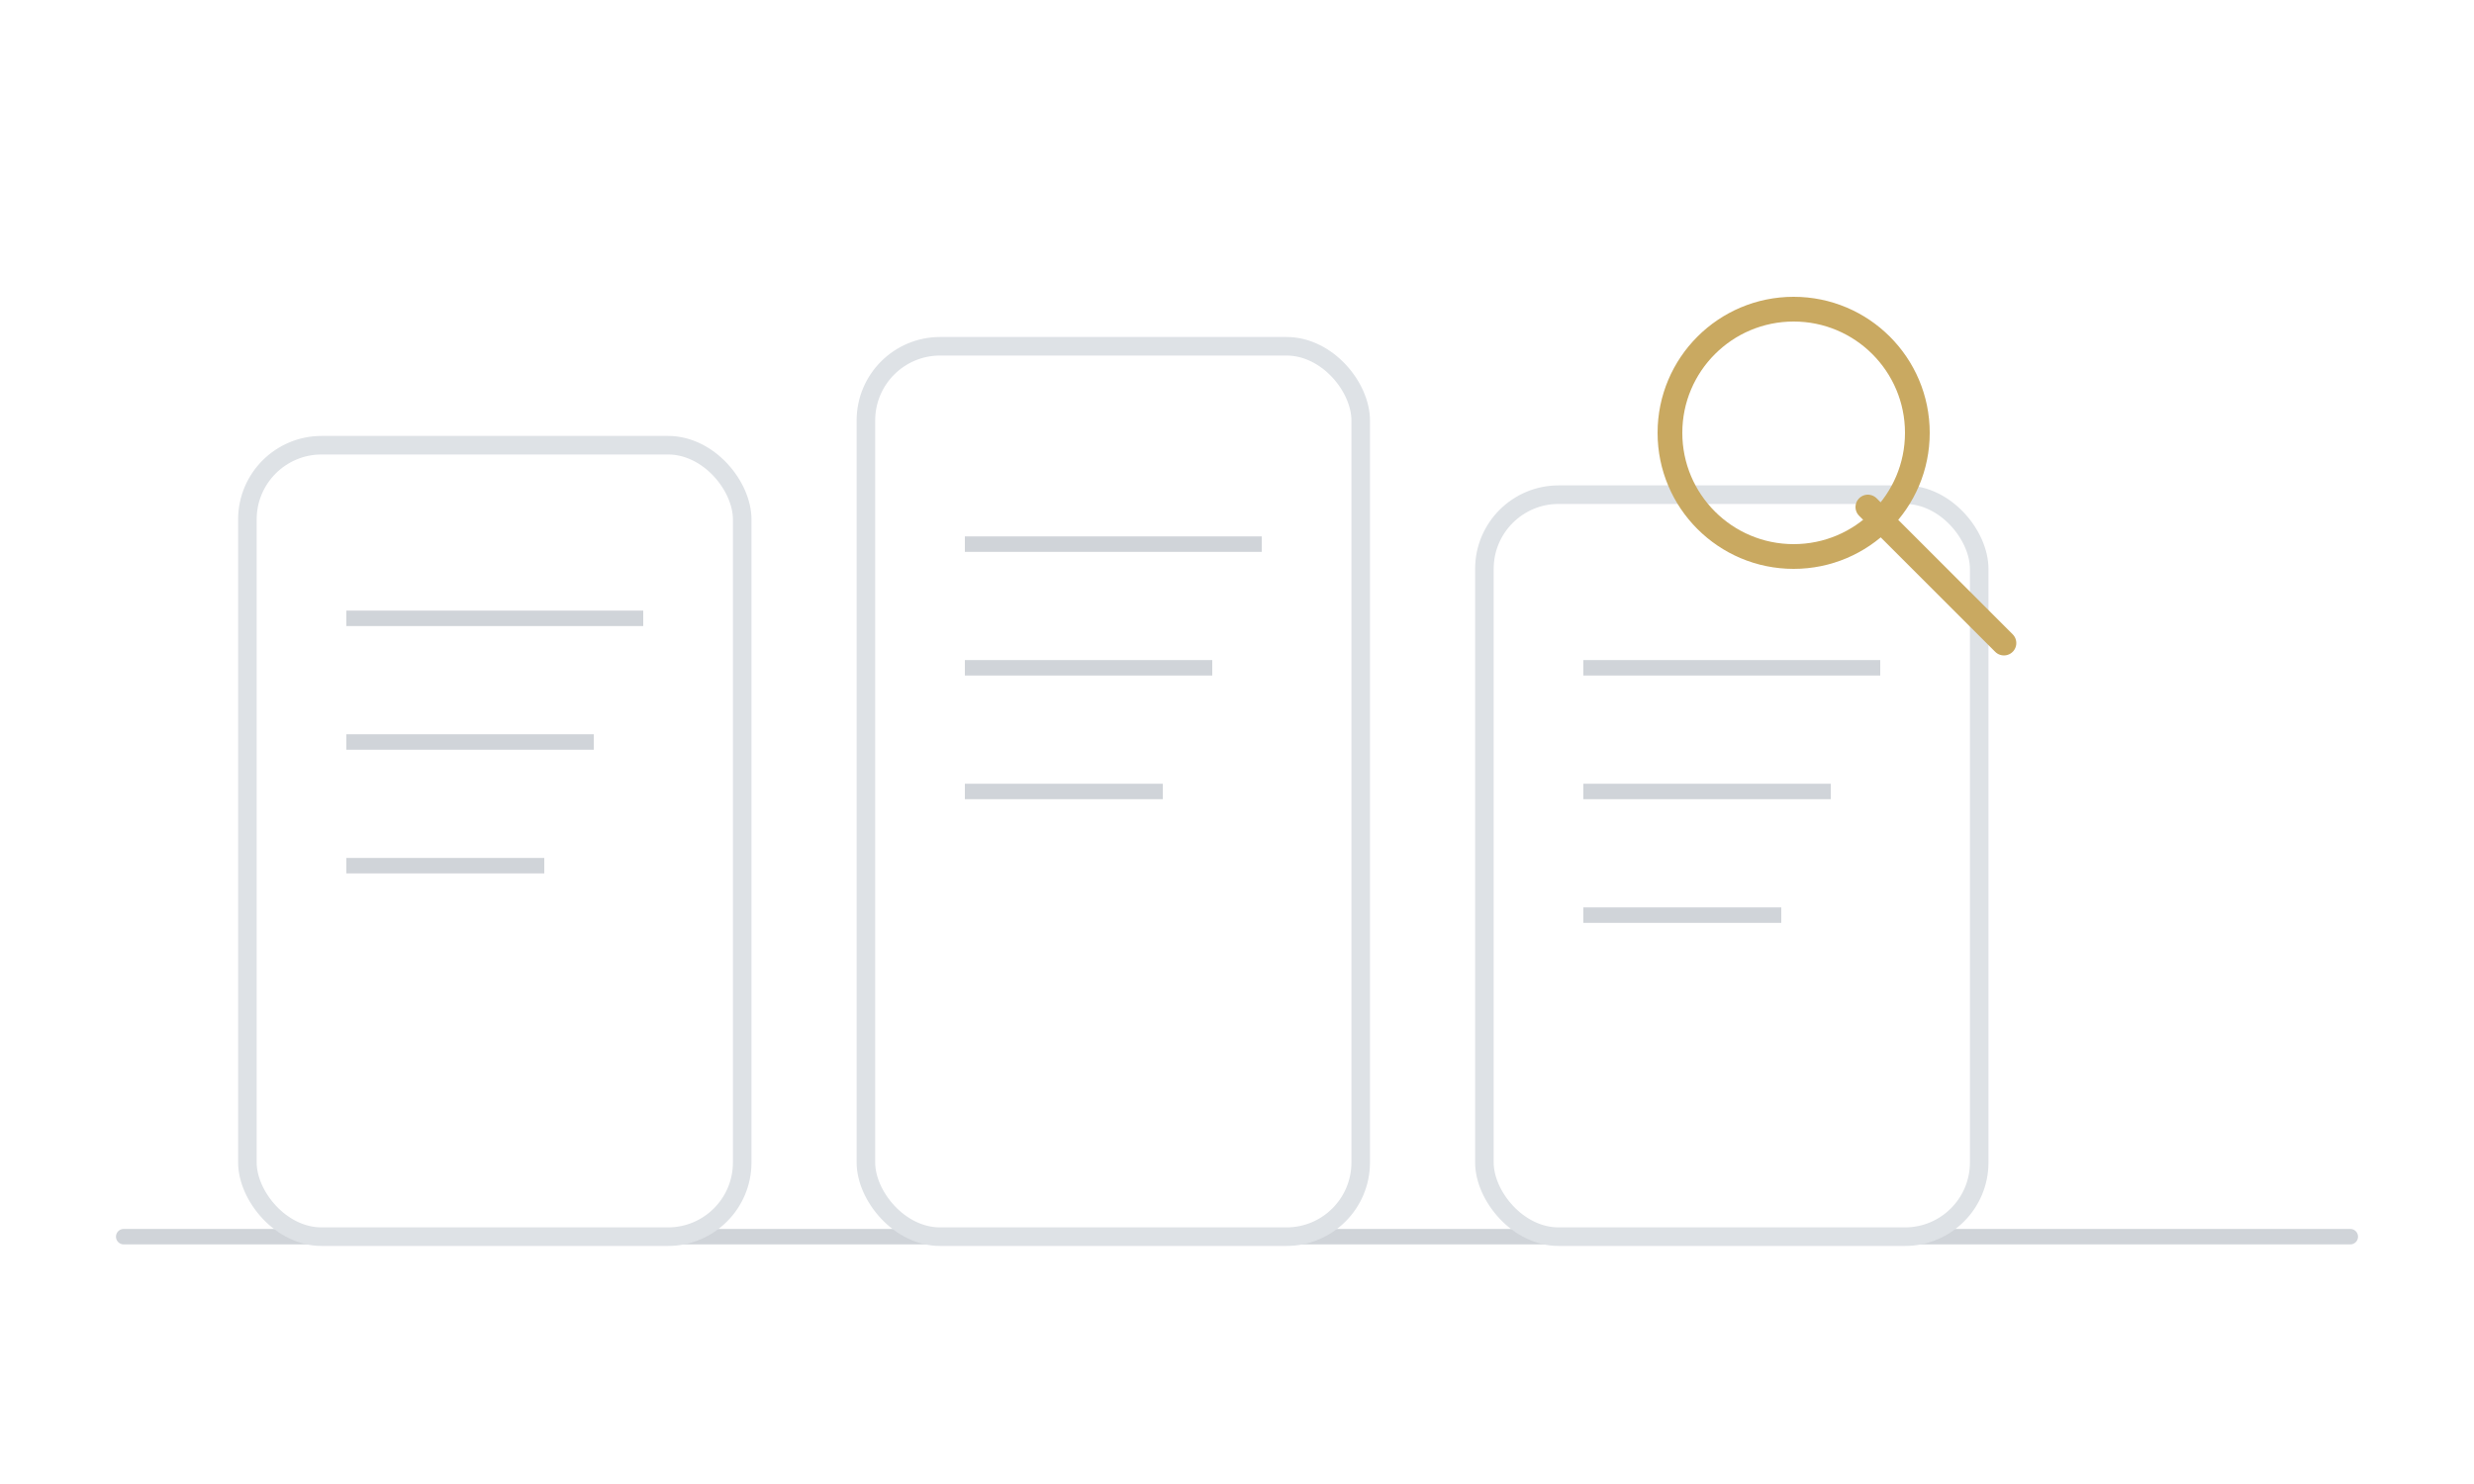 <?xml version="1.0" encoding="UTF-8"?>
<svg viewBox="0 0 200 120" xmlns="http://www.w3.org/2000/svg" role="img" aria-labelledby="title desc">
  <title id="title">Research Library</title>
  <desc id="desc">Three minimalist book spines with a magnifying glass accent, set in a clean scientific style.</desc>
  <style>
    .surface { fill: #f8f9fa; }
    .border  { stroke: #dee2e6; stroke-width: 1.5; fill: none; }
    .rule    { stroke: #D0D4D9; stroke-width: 1.25; }
    .accentS { stroke: #c9a961; stroke-width: 2; fill: none; }
  </style>
  <line x1="10" y1="100" x2="190" y2="100" class="rule" stroke-linecap="round"/>
  <rect x="20" y="36" rx="6" ry="6" width="40" height="64" class="surface border"/>
  <line x1="28" y1="50" x2="52" y2="50" class="rule"/>
  <line x1="28" y1="60" x2="48" y2="60" class="rule"/>
  <line x1="28" y1="70" x2="44" y2="70" class="rule"/>
  <rect x="70" y="28" rx="6" ry="6" width="40" height="72" class="surface border"/>
  <line x1="78" y1="44" x2="102" y2="44" class="rule"/>
  <line x1="78" y1="54" x2="98"  y2="54" class="rule"/>
  <line x1="78" y1="64" x2="94"  y2="64" class="rule"/>
  <rect x="120" y="40" rx="6" ry="6" width="40" height="60" class="surface border"/>
  <line x1="128" y1="54" x2="152" y2="54" class="rule"/>
  <line x1="128" y1="64" x2="148" y2="64" class="rule"/>
  <line x1="128" y1="74" x2="144" y2="74" class="rule"/>
  <circle cx="145" cy="35" r="10" class="accentS"/>
  <line x1="151" y1="41" x2="162" y2="52" class="accentS" stroke-linecap="round"/>
</svg>
